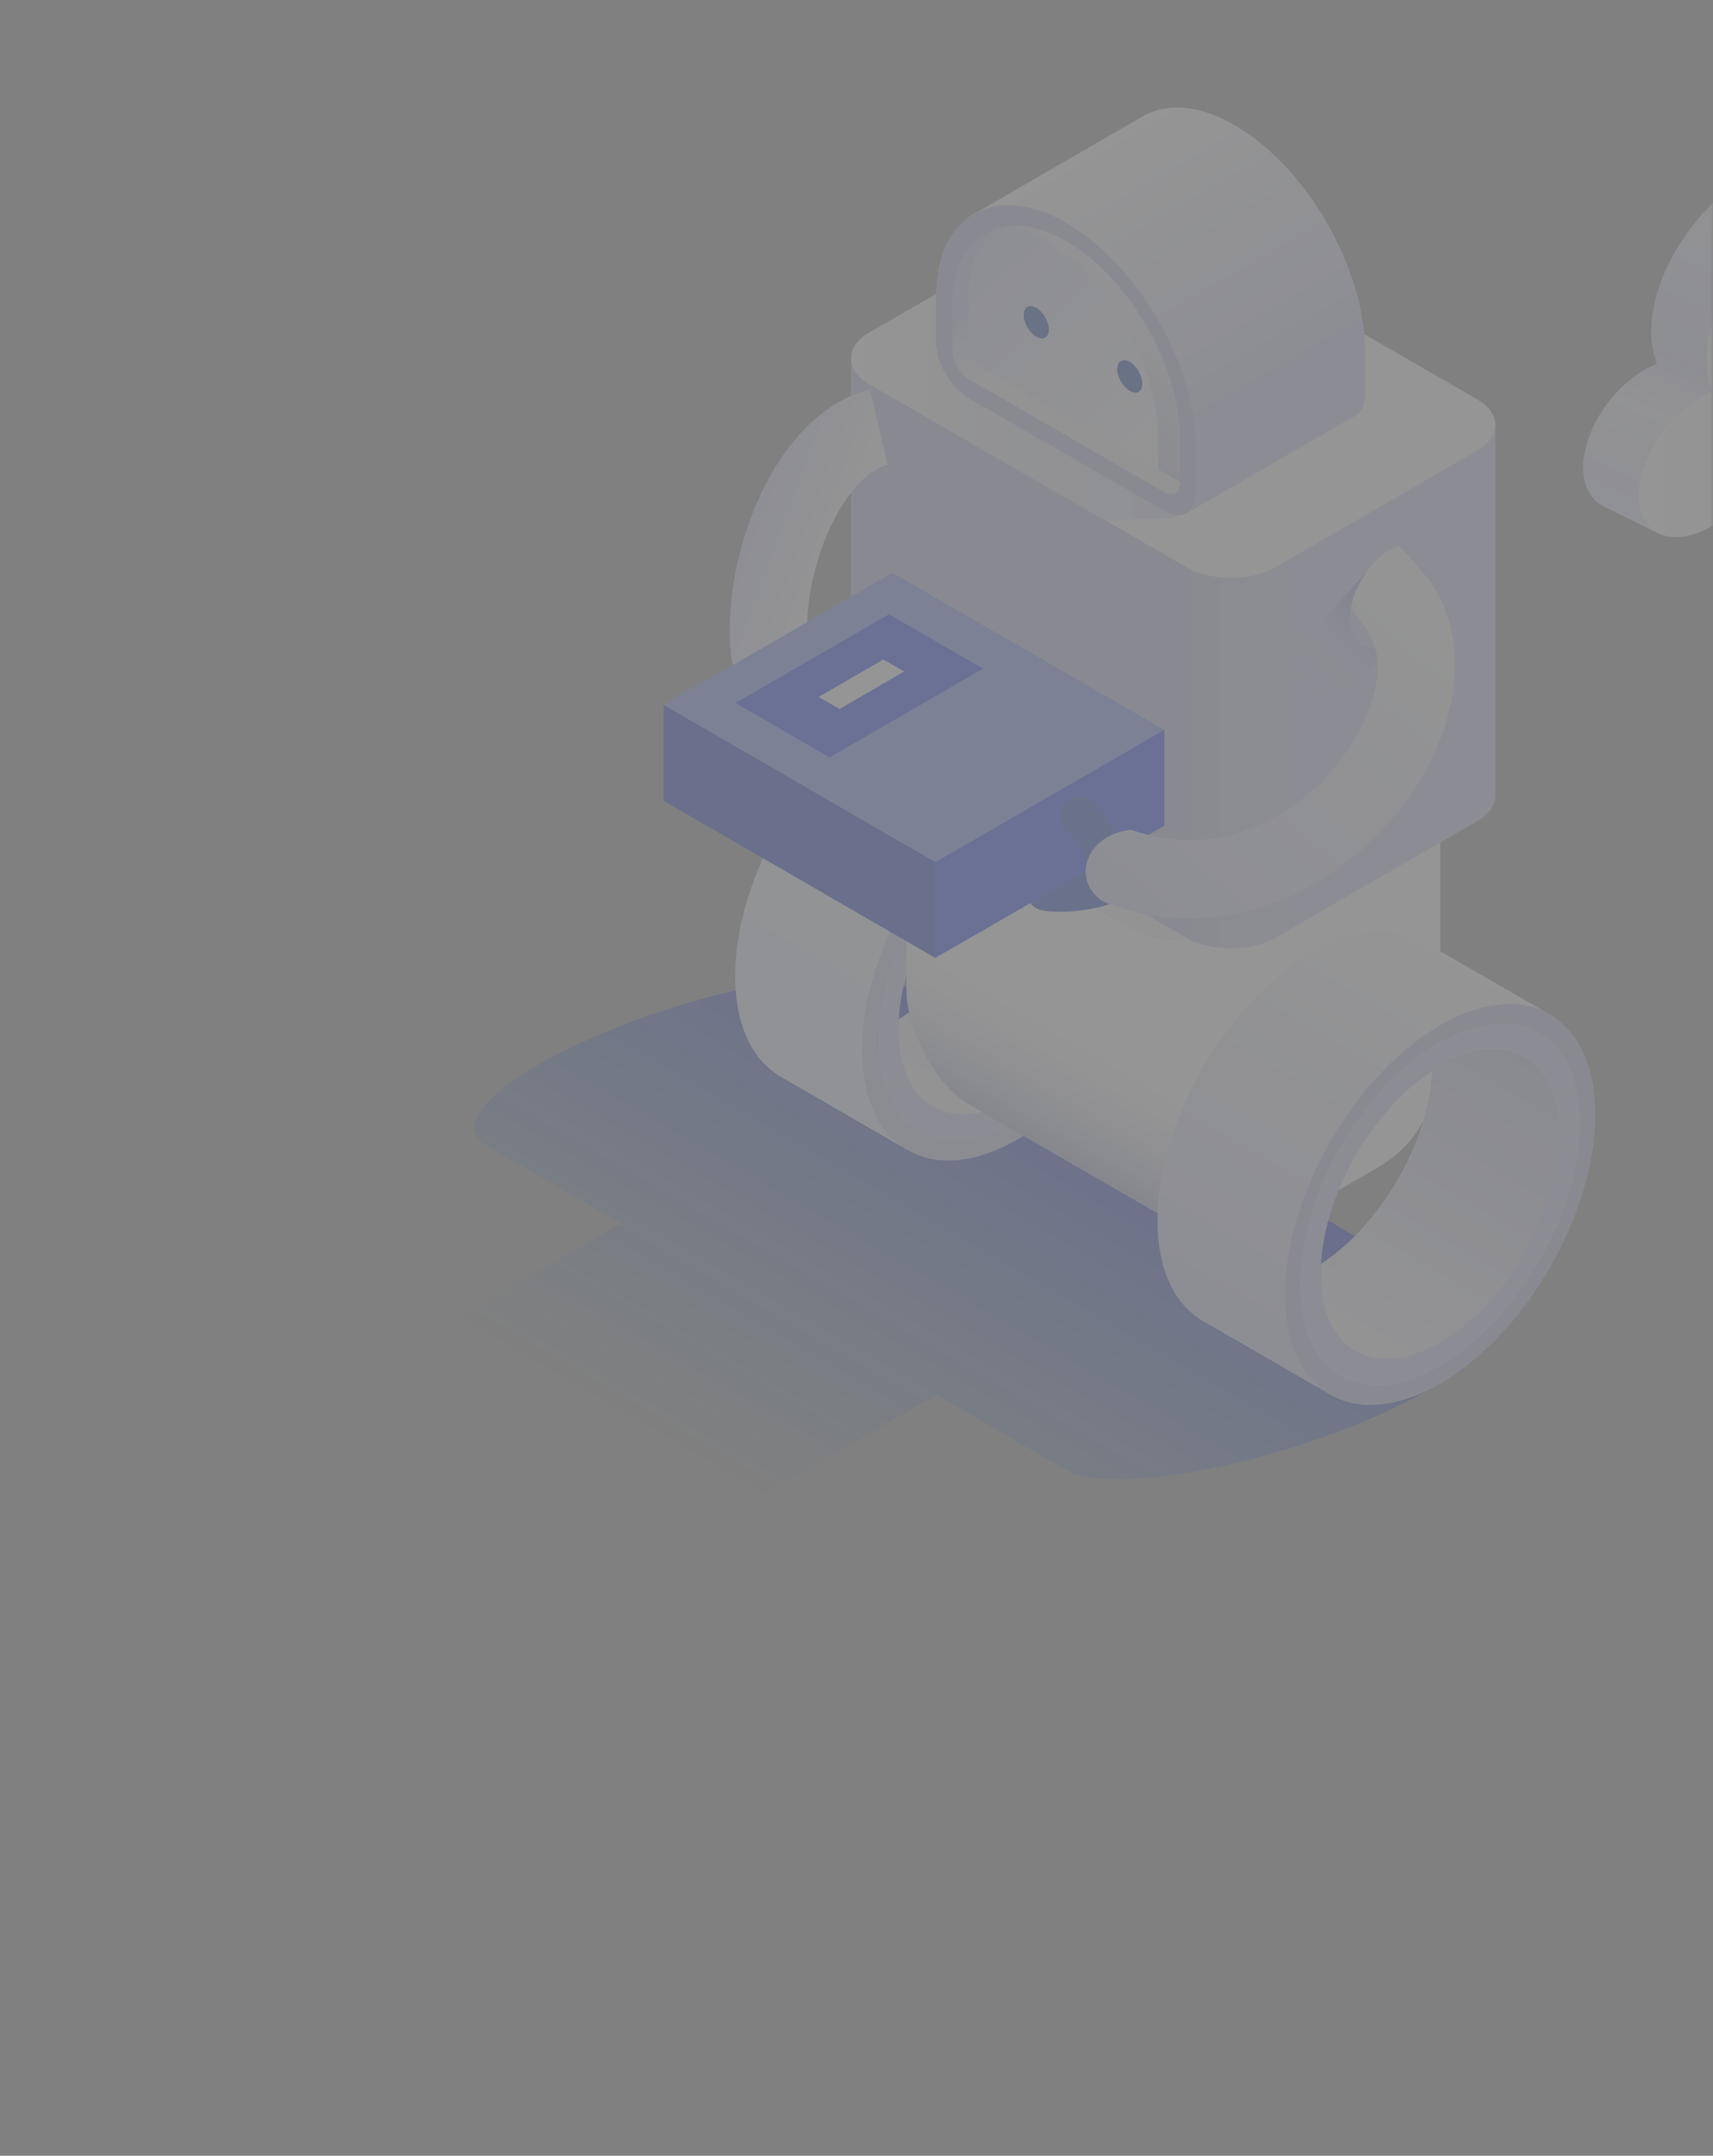 <svg width="302" height="380" viewBox="0 0 302 380" fill="none" xmlns="http://www.w3.org/2000/svg">
<rect x="0" y="0" width="302" height="380" fill="#808080" stroke="none"/>
<g clip-path="url(#clip0_2929_69982)">
<g opacity="0.42">
<mask id="mask0_2929_69982" style="mask-type:alpha" maskUnits="userSpaceOnUse" x="-96" y="5" width="398" height="482">
<rect x="-96" y="5" width="398" height="481.656" fill="#017AFF"/>
</mask>
<g mask="url(#mask0_2929_69982)">
<g opacity="0.4">
<mask id="mask1_2929_69982" style="mask-type:alpha" maskUnits="userSpaceOnUse" x="-100" y="5" width="402" height="481">
<rect x="-100" y="5" width="401.988" height="480.81" fill="#017AFF"/>
</mask>
<g mask="url(#mask1_2929_69982)">
<path d="M78.803 233.412L109.552 215.658L85.86 201.939C85.709 201.888 85.558 201.787 85.457 201.686L85.356 201.636C81.273 198.963 84.449 193.717 94.933 187.665C110.056 178.939 134.554 171.877 149.676 171.877C154.919 171.877 158.346 172.735 159.959 174.198H160.01L184.458 188.32C188.188 190.086 187.734 193.465 183.097 197.55L213.745 215.254C218.18 214.498 222.314 214.094 225.943 214.094C231.186 214.094 234.613 214.952 236.226 216.414H236.277L260.725 230.537C265.967 233.008 263.043 238.557 251.903 244.962C236.781 253.688 212.283 260.749 197.16 260.749C192.12 260.749 188.742 259.942 187.079 258.581L165.101 245.87L132.79 264.532L78.803 233.412Z" fill="url(#paint0_linear_2929_69982)"/>
<path d="M204.172 154.93C204.172 170.717 193.082 189.934 179.422 197.852C165.761 205.771 154.671 199.366 154.671 183.528C154.671 167.741 165.761 148.524 179.422 140.605C193.082 132.686 204.172 139.092 204.172 154.93ZM200.442 157.048C200.442 143.631 191.015 138.184 179.422 144.892C167.777 151.601 158.402 167.943 158.402 181.359C158.402 194.776 167.828 200.223 179.422 193.515C191.015 186.806 200.442 170.515 200.442 157.048Z" fill="#CED3F8"/>
<path d="M179.421 193.567C191.066 186.859 200.441 170.517 200.441 157.1C200.441 143.684 191.015 138.236 179.421 144.945C178.968 145.197 178.514 145.499 178.06 145.802C177.355 158.361 168.987 172.837 158.452 179.697C158.401 180.251 158.401 180.857 158.401 181.411C158.351 194.828 167.777 200.275 179.421 193.567Z" fill="url(#paint1_linear_2929_69982)"/>
<path d="M206.791 153.419C206.791 170.87 194.542 192.105 179.42 200.831C164.297 209.556 152.048 202.495 152.048 185.043C152.048 167.592 164.297 146.357 179.42 137.632C194.542 128.906 206.791 135.967 206.791 153.419ZM204.17 154.932C204.17 139.145 193.08 132.739 179.42 140.607C165.759 148.526 154.669 167.743 154.669 183.53C154.669 199.317 165.759 205.723 179.42 197.855C193.08 189.936 204.17 170.719 204.17 154.932Z" fill="#C4C9EF"/>
<path d="M160.317 202.9C160.264 202.9 160.264 202.847 160.317 202.9V202.9Z" fill="#362B6E"/>
<path d="M177.052 123.206C172.062 119.877 164.904 120.129 156.99 124.669C141.867 133.395 129.618 154.629 129.618 172.081C129.618 180.958 132.794 187.111 137.885 189.936L159.863 202.646C155.024 199.721 152.05 193.668 152.05 185.043C152.05 167.592 164.299 146.357 179.421 137.631C187.335 133.042 194.493 132.84 199.483 136.169L177.052 123.206Z" fill="url(#paint2_linear_2929_69982)"/>
<path d="M250.695 143.128C254.979 140.656 254.979 136.571 250.695 134.099L214.199 113.016C209.915 110.545 202.858 110.545 198.573 113.016L162.985 133.595C158.701 136.066 158.701 140.152 162.985 142.623L199.48 163.707C203.765 166.178 210.822 166.178 215.107 163.707L250.695 143.128Z" fill="#C2C7E3"/>
<path d="M250.695 143.128C254.979 140.656 254.979 136.571 250.695 134.099L214.199 113.016C209.915 110.545 202.858 110.545 198.573 113.016L162.985 133.595C158.701 136.066 158.701 140.152 162.985 142.623L199.48 163.707C203.765 166.178 210.822 166.178 215.107 163.707L250.695 143.128Z" fill="#F6F6FB"/>
<path d="M253.869 138.893C253.768 140.457 252.709 141.97 250.693 143.13L215.105 163.709C210.82 166.18 203.814 166.18 199.529 163.709L163.034 142.626C160.917 141.415 159.808 139.751 159.808 138.137V174.755C159.808 179.849 164.092 191.147 171.402 194.98L211.728 218.283C211.829 218.333 211.879 218.384 211.98 218.434L212.131 218.535C214.954 219.998 218.734 219.746 222.918 217.325L242.93 205.774C254.322 199.167 253.919 186.86 253.919 181.362V138.893H253.869Z" fill="url(#paint3_linear_2929_69982)"/>
<path d="M253.869 138.893C253.768 140.457 252.709 141.97 250.693 143.13L215.105 163.709C210.82 166.18 203.814 166.18 199.529 163.709L163.034 142.626C160.917 141.415 159.808 139.751 159.808 138.137V174.755C159.808 179.849 164.092 191.147 171.402 194.98L211.728 218.283C211.829 218.333 211.879 218.384 211.98 218.434L212.131 218.535C214.954 219.998 218.734 219.746 222.918 217.325L242.93 205.774C254.322 199.167 253.919 186.86 253.919 181.362V138.893H253.869Z" fill="url(#paint4_linear_2929_69982)"/>
<path d="M278.622 198.008C278.622 213.795 267.532 233.012 253.872 240.931C240.211 248.85 229.122 242.444 229.122 226.607C229.122 210.819 240.211 191.603 253.872 183.684C267.532 175.815 278.622 182.221 278.622 198.008ZM274.892 200.127C274.892 186.71 265.466 181.263 253.872 187.971C242.228 194.679 232.852 211.021 232.852 224.438C232.852 237.854 242.278 243.302 253.872 236.593C265.466 229.885 274.892 213.594 274.892 200.127Z" fill="#CED3F8"/>
<path d="M253.872 236.644C265.516 229.935 274.892 213.594 274.892 200.177C274.892 186.76 265.465 181.313 253.872 188.021C253.418 188.274 252.964 188.576 252.511 188.879C251.805 201.387 243.437 215.914 232.902 222.773C232.852 223.328 232.852 223.933 232.852 224.488C232.801 237.905 242.227 243.352 253.872 236.644Z" fill="url(#paint5_linear_2929_69982)"/>
<path d="M281.241 196.495C281.241 213.947 268.992 235.181 253.87 243.907C238.747 252.633 226.498 245.572 226.498 228.12C226.498 210.669 238.747 189.434 253.87 180.708C268.992 171.982 281.241 179.044 281.241 196.495ZM278.62 198.009C278.62 182.221 267.53 175.816 253.87 183.684C240.209 191.603 229.12 210.82 229.12 226.607C229.12 242.394 240.209 248.8 253.87 240.931C267.53 233.013 278.62 213.796 278.62 198.009Z" fill="#BCC0E6"/>
<path d="M251.502 166.283C246.511 162.954 239.353 163.206 231.439 167.745C216.317 176.471 204.068 197.706 204.068 215.157C204.068 224.034 207.243 230.188 212.335 233.012L234.363 245.723C229.524 242.797 226.55 236.745 226.55 228.12C226.55 210.668 238.799 189.434 253.921 180.708C261.835 176.118 268.993 175.916 273.983 179.245L251.502 166.283Z" fill="url(#paint6_linear_2929_69982)"/>
<path d="M263.649 74.984C263.598 76.598 262.54 78.161 260.423 79.372L224.835 99.951C220.55 102.422 213.493 102.422 209.208 99.951L153.256 67.62C151.088 66.359 150.03 64.745 150.03 63.131V128.499C150.03 130.113 151.088 131.777 153.256 132.988L209.208 165.319C213.493 167.79 220.55 167.79 224.835 165.319L260.423 144.74C262.691 143.428 263.75 141.713 263.649 139.999V74.984Z" fill="url(#paint7_linear_2929_69982)"/>
<path d="M260.423 79.423C264.708 76.951 264.708 72.866 260.423 70.394L204.471 38.064C200.186 35.592 193.129 35.592 188.844 38.064L153.256 58.642C148.972 61.114 148.972 65.199 153.256 67.671L209.209 100.002C213.494 102.473 220.551 102.473 224.835 100.002L260.423 79.423Z" fill="white"/>
<path d="M153.257 58.642L171.707 48C172.11 48 172.513 48 172.916 48H186.274C192.575 48 200.288 49.463 203.463 51.329L237.892 71.202C241.068 73.017 238.497 74.531 232.145 74.531L207.899 88.25C211.075 90.065 208.504 91.579 202.153 91.579H194.541L153.257 67.721C148.973 65.199 148.973 61.114 153.257 58.642Z" fill="url(#paint8_linear_2929_69982)"/>
<path d="M187.936 39.226C175.284 31.912 165 37.864 165 52.491V60.208C165 63.839 167.571 68.278 170.696 70.144L205.175 90.017C208.351 91.832 210.922 90.37 210.922 86.688V78.971C210.871 64.344 200.588 46.539 187.936 39.226Z" fill="#BBC0E6"/>
<path d="M170.797 60.158V52.441C170.797 46.893 172.51 42.807 175.333 40.437C170.797 42.101 167.923 46.893 167.923 54.156V61.873C167.923 63.688 169.183 65.908 170.797 66.816L205.175 86.688C206.737 87.596 208.048 86.84 208.048 85.024V84.973L173.67 65.101C172.057 64.243 170.797 62.024 170.797 60.158Z" fill="url(#paint9_linear_2929_69982)"/>
<path d="M187.938 42.554C183.149 39.78 178.713 39.175 175.285 40.436C172.462 42.806 170.749 46.892 170.749 52.44V60.157C170.749 61.973 172.009 64.192 173.622 65.1L208 84.973V77.306C208 64.545 199.027 48.96 187.938 42.554Z" fill="url(#paint10_linear_2929_69982)"/>
<path d="M204.119 77.054C204.119 64.243 195.096 48.658 184.056 42.252C181.939 41.041 179.873 40.234 177.957 39.831C180.881 39.579 184.308 40.436 187.938 42.504C199.027 48.91 208 64.495 208 77.306V84.973L204.119 82.703V77.054Z" fill="url(#paint11_linear_2929_69982)"/>
<path d="M217.677 22.076C211.326 18.394 205.579 18.092 201.446 20.513L171.806 37.662C175.94 35.291 181.686 35.644 187.987 39.276C200.639 46.589 210.923 64.394 210.923 79.021V86.738C210.923 88.554 210.318 89.815 209.309 90.42L238.848 73.322C239.957 72.767 240.663 71.455 240.663 69.539V61.822C240.613 47.195 230.329 29.39 217.677 22.076Z" fill="url(#paint12_linear_2929_69982)"/>
<path d="M153.356 68.684C145.896 70.449 139.192 76.754 134.453 86.438C129.16 97.282 126.136 113.372 131.378 124.923L143.779 119.274C140.956 113.07 142.216 101.519 146.652 92.39C149.475 86.59 153.155 82.706 156.481 81.899L153.356 68.684Z" fill="url(#paint13_linear_2929_69982)"/>
<path d="M186.877 160.732C185.819 160.732 184.76 160.682 183.752 160.48C181.887 160.127 180.677 158.362 181.03 156.546C181.383 154.68 183.147 153.469 184.962 153.822C187.281 154.226 191.263 153.671 193.128 153.066C194.943 152.511 196.808 153.52 197.362 155.285C197.917 157.101 196.909 158.967 195.144 159.522C193.38 160.076 190.053 160.732 186.877 160.732Z" fill="#002CC6"/>
<path d="M157.338 100.964L117.011 124.267L164.899 151.957L205.275 128.655L157.338 100.964Z" fill="#6B8BFF"/>
<path d="M156.733 108.279L129.664 123.915L146.248 133.498L173.317 117.863L156.733 108.279Z" fill="#012AFF"/>
<path d="M205.275 128.655L164.899 151.958V168.854L205.275 145.552V128.655Z" fill="#012AFF"/>
<path d="M164.899 151.956L117.012 124.265V141.162L164.899 168.852V151.956Z" fill="#0020C8"/>
<path d="M148.012 124.973L159.404 118.365L155.725 116.247L144.332 122.854L148.012 124.973Z" fill="white"/>
<path d="M224.534 118.664L241.471 100.204L250.394 108.576L233.457 127.037L224.534 118.664Z" fill="url(#paint14_linear_2929_69982)"/>
<path d="M195.6 155.485C194.138 155.485 192.828 154.578 192.374 153.115C191.668 150.845 189.299 147.617 187.888 146.205C186.577 144.893 186.577 142.725 187.888 141.413C189.198 140.102 191.366 140.102 192.676 141.413C194.441 143.179 197.667 147.365 198.826 151.047C199.381 152.812 198.372 154.729 196.608 155.284C196.255 155.435 195.902 155.485 195.6 155.485Z" fill="#002CC6"/>
<path d="M237.993 109.132C237.993 104.643 241.119 99.196 245 96.977C248.882 94.757 252.007 96.573 252.007 101.012C252.007 105.501 248.882 110.948 245 113.167C241.169 115.437 237.993 113.621 237.993 109.132Z" fill="#CED3F8"/>
<path d="M251.049 101.163C251.049 101.163 247.974 97.431 246.512 96.271C246.008 96.422 245.554 96.624 245 96.927C241.774 98.793 239.052 102.878 238.245 106.762C238.85 108.124 239.556 109.183 239.959 109.587C245.655 115.942 242.026 126.08 237.237 132.788C229.474 143.683 215.259 151.955 199.431 146.255C191.366 147.113 188.946 154.981 194.189 158.764C215.965 167.944 237.489 155.788 248.276 140.657C258.408 126.483 258.963 110.192 251.049 101.163Z" fill="url(#paint15_linear_2929_69982)"/>
<path d="M201.395 67.622C201.395 66.21 200.386 64.495 199.177 63.788C197.967 63.082 196.959 63.637 196.959 65.049C196.959 66.462 197.967 68.177 199.177 68.883C200.437 69.639 201.395 69.034 201.395 67.622Z" fill="#002FA8"/>
<path d="M184.914 58.091C184.914 56.678 183.906 54.963 182.696 54.257C181.486 53.551 180.478 54.106 180.478 55.518C180.478 56.931 181.486 58.645 182.696 59.352C183.906 60.058 184.914 59.503 184.914 58.091Z" fill="#002FA8"/>
</g>
<path d="M279.104 82.399C279.104 75.832 284.418 67.832 290.985 64.608C291.343 64.429 291.761 64.25 292.119 64.071C291.462 62.459 291.104 60.608 291.104 58.459C291.104 47.952 299.582 35.176 310.089 29.982C314.745 27.654 319.044 27.176 322.327 28.37H322.387C322.984 28.609 323.581 28.848 324.059 29.146L342.327 37.623C342.506 37.683 342.745 37.803 342.924 37.922H342.984C343.043 37.922 343.043 37.982 343.103 37.982L352.655 42.758C355.282 44.071 356.894 46.817 356.894 50.817C356.894 58.757 350.446 68.429 342.506 72.369L300.835 93.204C300.776 93.204 300.776 93.264 300.716 93.264C297.492 94.876 294.567 95.055 292.418 94.04H292.358C292.298 94.04 292.298 93.98 292.239 93.98L282.269 89.025C280.358 87.831 279.104 85.563 279.104 82.399Z" fill="url(#paint16_linear_2929_69982)"/>
<path d="M300.895 93.204C300.836 93.204 300.836 93.263 300.776 93.263C294.209 96.547 288.896 93.861 288.896 87.353C288.896 80.786 294.209 72.786 300.776 69.562C301.134 69.383 301.552 69.204 301.91 69.025C301.253 67.413 300.895 65.563 300.895 63.413C300.895 52.906 309.373 40.13 319.88 34.937C330.387 29.683 338.864 33.922 338.864 44.429C338.864 44.966 338.864 45.503 338.805 46.041C339.999 45.145 341.252 44.309 342.566 43.653C350.506 39.712 356.954 42.877 356.954 50.817C356.954 58.757 350.506 68.428 342.566 72.368L300.895 93.204Z" fill="url(#paint17_linear_2929_69982)"/>
</g>
</g>
</g>
</g>
<defs>
<linearGradient id="paint0_linear_2929_69982" x1="189.062" y1="189.113" x2="142.279" y2="270.094" gradientUnits="userSpaceOnUse">
<stop stop-color="#0014C8"/>
<stop offset="0.989" stop-color="#005FC8" stop-opacity="0"/>
</linearGradient>
<linearGradient id="paint1_linear_2929_69982" x1="166.363" y1="196.08" x2="196.15" y2="144.519" gradientUnits="userSpaceOnUse">
<stop stop-color="#F6F6FB"/>
<stop offset="1" stop-color="#BBC0E6"/>
</linearGradient>
<linearGradient id="paint2_linear_2929_69982" x1="139.538" y1="190.899" x2="178.261" y2="123.868" gradientUnits="userSpaceOnUse">
<stop stop-color="#E9EFFE"/>
<stop offset="1" stop-color="#F4F8FF"/>
</linearGradient>
<linearGradient id="paint3_linear_2929_69982" x1="159.754" y1="178.761" x2="253.891" y2="178.761" gradientUnits="userSpaceOnUse">
<stop offset="0.411" stop-color="#A3A9D0"/>
<stop offset="0.456" stop-color="#A8ADD4"/>
<stop offset="0.676" stop-color="#BBC0E6"/>
</linearGradient>
<linearGradient id="paint4_linear_2929_69982" x1="185.087" y1="202.914" x2="230.039" y2="125.102" gradientUnits="userSpaceOnUse">
<stop stop-color="#A7AED5"/>
<stop offset="0.011" stop-color="#AEB5D8"/>
<stop offset="0.07" stop-color="#D1D5E9"/>
<stop offset="0.126" stop-color="#EAECF5"/>
<stop offset="0.176" stop-color="#FAFAFC"/>
<stop offset="0.217" stop-color="white"/>
</linearGradient>
<linearGradient id="paint5_linear_2929_69982" x1="240.814" y1="239.158" x2="270.601" y2="187.596" gradientUnits="userSpaceOnUse">
<stop stop-color="#F6F6FB"/>
<stop offset="1" stop-color="#BBC0E6"/>
</linearGradient>
<linearGradient id="paint6_linear_2929_69982" x1="213.987" y1="233.976" x2="252.711" y2="166.946" gradientUnits="userSpaceOnUse">
<stop stop-color="#CFD4F9"/>
<stop offset="1" stop-color="#FEFEFF"/>
</linearGradient>
<linearGradient id="paint7_linear_2929_69982" x1="150.035" y1="115.183" x2="263.625" y2="115.183" gradientUnits="userSpaceOnUse">
<stop offset="0.514" stop-color="#BBC0E6"/>
<stop offset="0.682" stop-color="#CED3F8"/>
</linearGradient>
<linearGradient id="paint8_linear_2929_69982" x1="239.173" y1="69.731" x2="150.037" y2="69.731" gradientUnits="userSpaceOnUse">
<stop stop-color="#D1D7F3"/>
<stop offset="0.286" stop-color="#D9DEF5"/>
<stop offset="0.725" stop-color="#EEF0FB"/>
<stop offset="1" stop-color="white"/>
</linearGradient>
<linearGradient id="paint9_linear_2929_69982" x1="170.139" y1="43.25" x2="198.313" y2="92.019" gradientUnits="userSpaceOnUse">
<stop offset="0.197" stop-color="#CED3F8"/>
<stop offset="0.304" stop-color="#E1E4F9"/>
<stop offset="0.4" stop-color="#F6F6FB"/>
</linearGradient>
<linearGradient id="paint10_linear_2929_69982" x1="207.663" y1="82.856" x2="169.181" y2="39.872" gradientUnits="userSpaceOnUse">
<stop stop-color="#FEFEFF"/>
<stop offset="1" stop-color="#CFD4F9"/>
</linearGradient>
<linearGradient id="paint11_linear_2929_69982" x1="188.296" y1="67.69" x2="202.144" y2="52.221" gradientUnits="userSpaceOnUse">
<stop stop-color="#C4CAE9"/>
<stop offset="0.497" stop-color="#DBDEF1"/>
<stop offset="1" stop-color="#F6F6FB"/>
</linearGradient>
<linearGradient id="paint12_linear_2929_69982" x1="194.704" y1="24.365" x2="226.934" y2="80.156" gradientUnits="userSpaceOnUse">
<stop stop-color="white"/>
<stop offset="0.389" stop-color="#E9EBFC"/>
<stop offset="0.784" stop-color="#CED3F8"/>
</linearGradient>
<linearGradient id="paint13_linear_2929_69982" x1="149.63" y1="99.426" x2="129.081" y2="91.889" gradientUnits="userSpaceOnUse">
<stop stop-color="white"/>
<stop offset="1" stop-color="#CED3F8"/>
</linearGradient>
<linearGradient id="paint14_linear_2929_69982" x1="246.023" y1="104.452" x2="228.898" y2="122.762" gradientUnits="userSpaceOnUse">
<stop stop-color="#7183DB"/>
<stop offset="0.893" stop-color="#CED3F8" stop-opacity="0"/>
</linearGradient>
<linearGradient id="paint15_linear_2929_69982" x1="256.384" y1="104.161" x2="201.774" y2="166.798" gradientUnits="userSpaceOnUse">
<stop stop-color="#FDFDFD"/>
<stop offset="1" stop-color="#CFD4F9"/>
</linearGradient>
<linearGradient id="paint16_linear_2929_69982" x1="333.225" y1="33.142" x2="303.584" y2="99.01" gradientUnits="userSpaceOnUse">
<stop stop-color="#E3E4F8"/>
<stop offset="0.111" stop-color="#F2F3FF"/>
<stop offset="0.602" stop-color="#D3D7F2"/>
<stop offset="0.646" stop-color="#E1E3F8"/>
<stop offset="0.736" stop-color="#F2F3FF"/>
<stop offset="0.92" stop-color="#E1E3F8"/>
<stop offset="1" stop-color="#E2E7FB"/>
</linearGradient>
<linearGradient id="paint17_linear_2929_69982" x1="356.942" y1="63.619" x2="288.891" y2="63.619" gradientUnits="userSpaceOnUse">
<stop stop-color="#E8EAFB"/>
<stop offset="1" stop-color="white"/>
</linearGradient>
<clipPath id="clip0_2929_69982">
<rect width="302" height="380" fill="white"/>
</clipPath>
</defs>
</svg>
